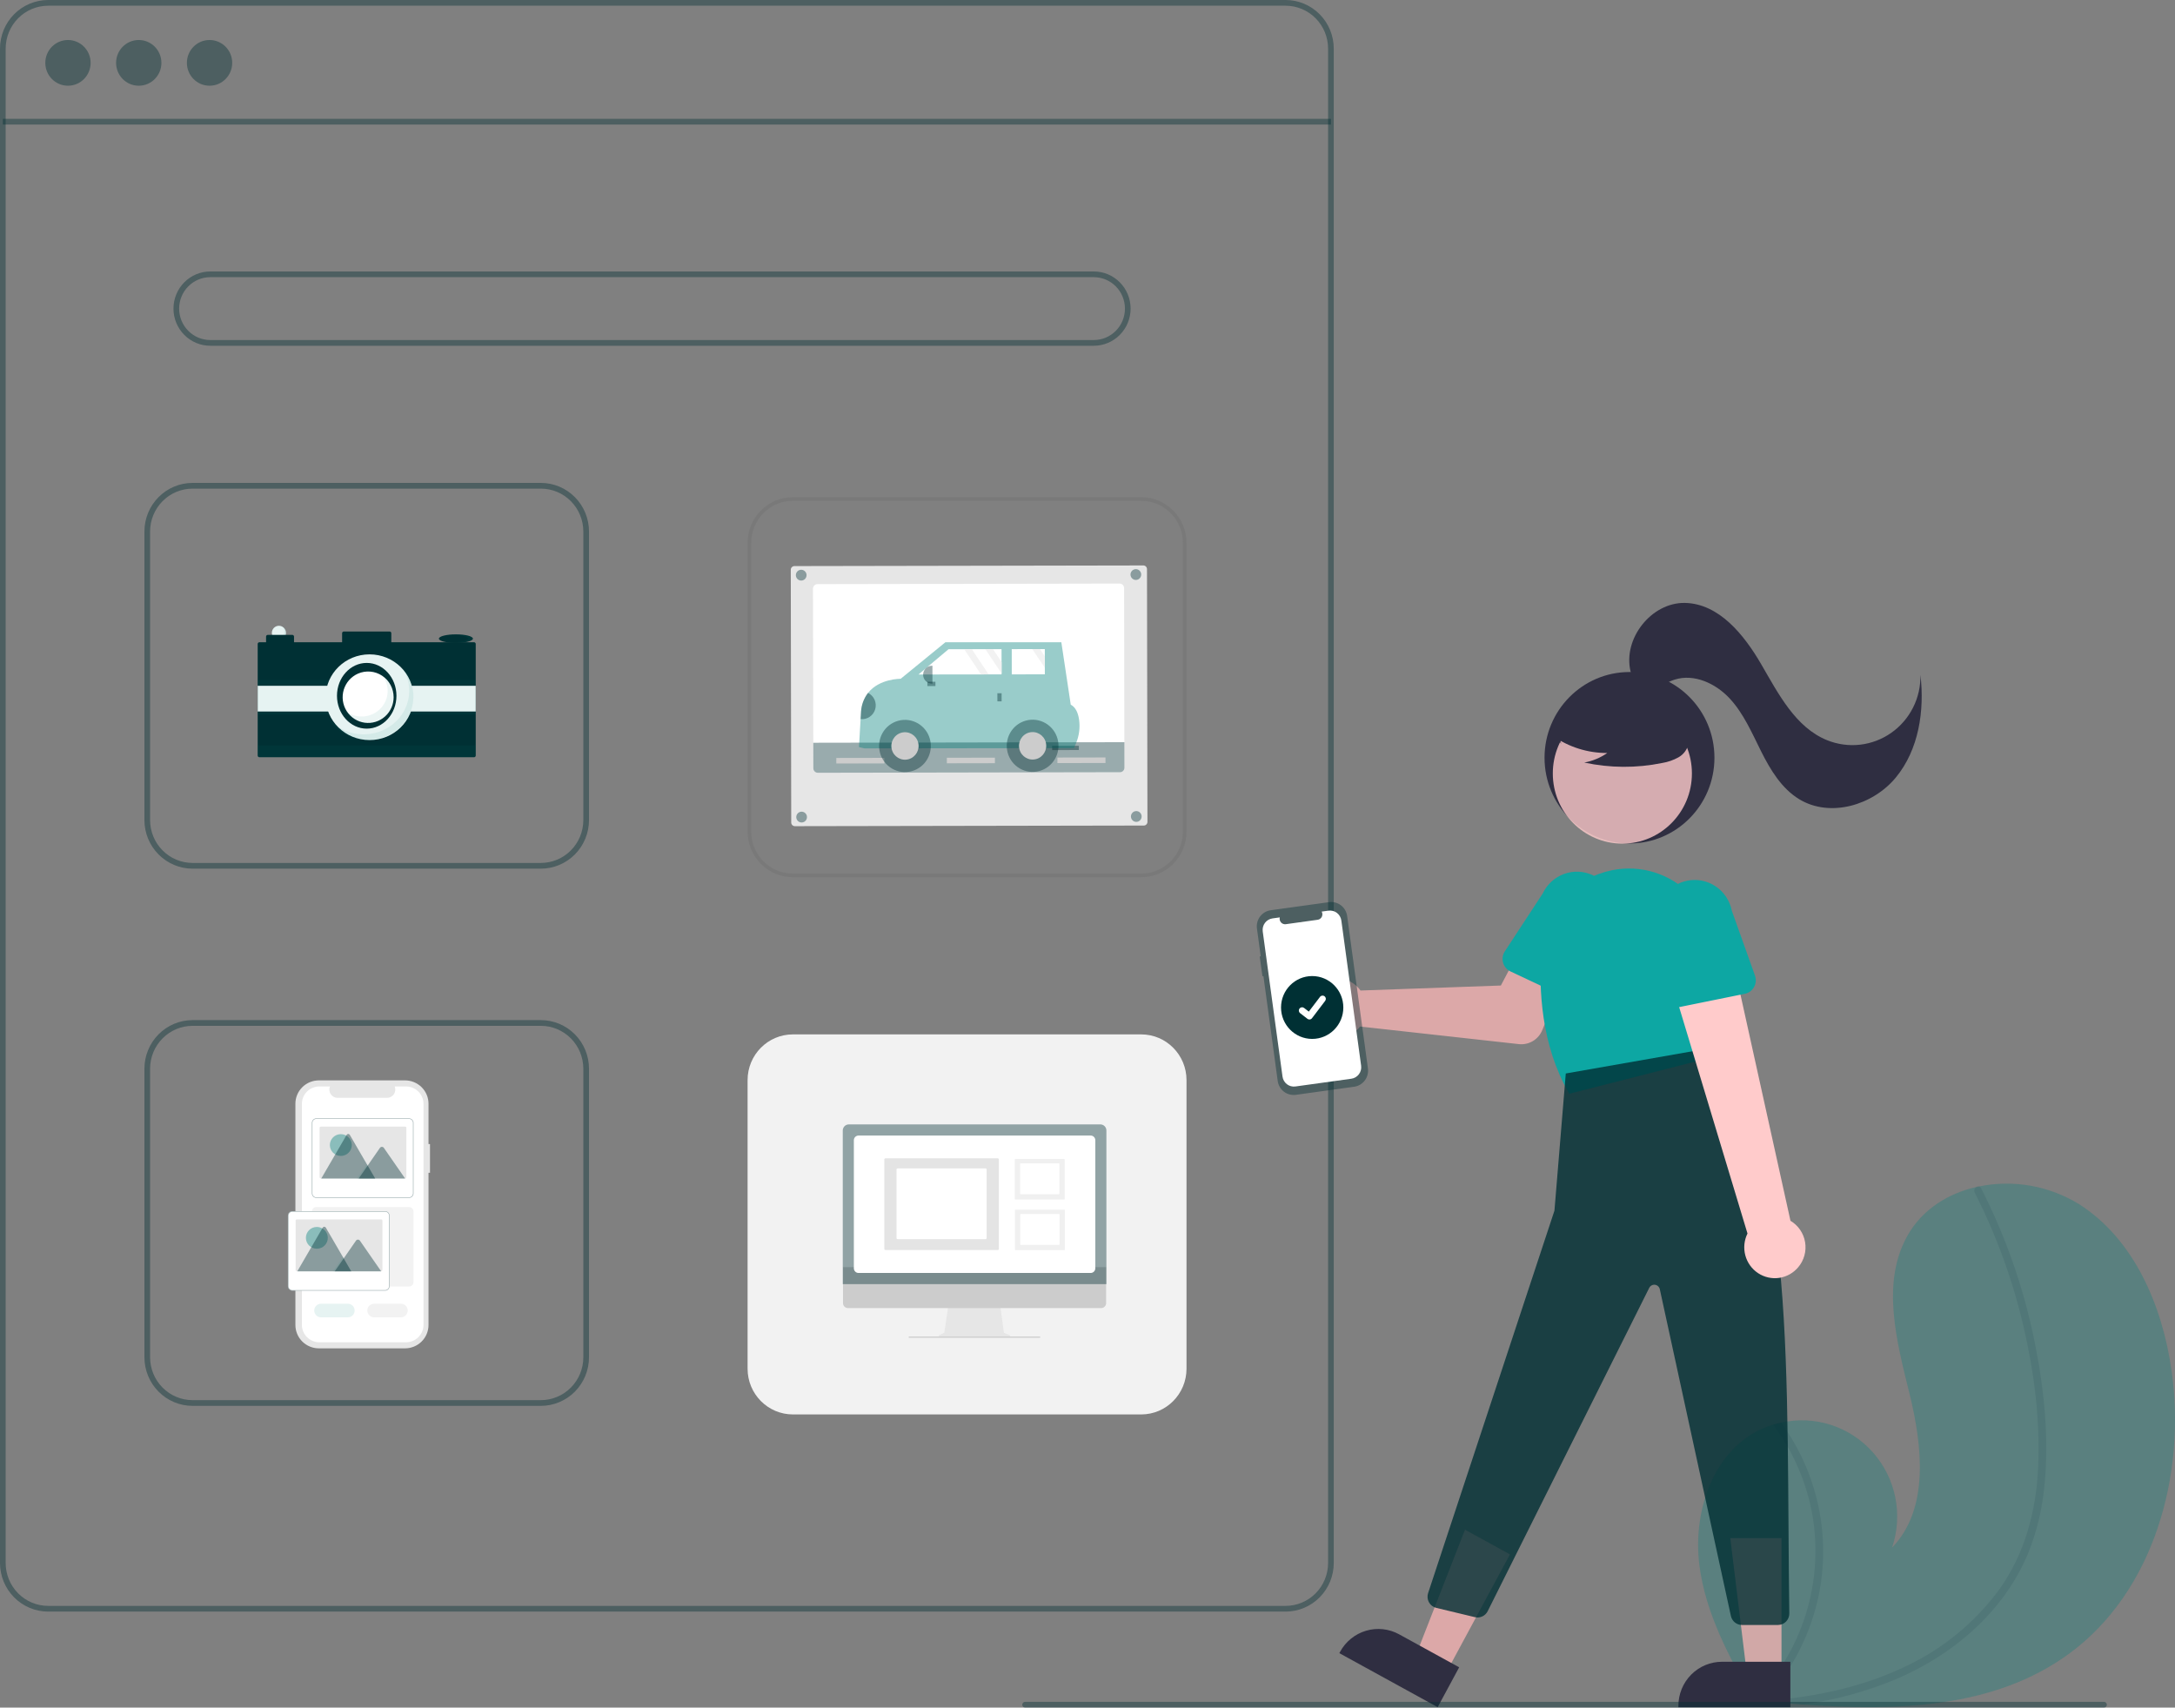 <svg width="600" height="471" viewBox="0 0 600 471" fill="none" xmlns="http://www.w3.org/2000/svg">
<rect x="0" y="0" width="600" height="471" fill="#808080" stroke="none"/>
<path d="M76.945 176.55C78.024 176.55 78.898 175.668 78.898 174.58C78.898 173.492 78.024 172.609 76.945 172.609C75.867 172.609 74.992 173.492 74.992 174.58C74.992 175.668 75.867 176.55 76.945 176.55Z" fill="#E6F3F2"/>
<path opacity="0.2" d="M77.818 172.609C78.15 172.942 78.362 173.394 78.417 173.885C78.473 174.376 78.367 174.873 78.119 175.285C77.872 175.697 77.499 175.997 77.068 176.13C76.638 176.263 76.178 176.221 75.773 176.011C75.972 176.212 76.208 176.362 76.464 176.453C76.721 176.543 76.992 176.571 77.259 176.535C77.526 176.498 77.783 176.399 78.012 176.242C78.241 176.086 78.436 175.876 78.585 175.628C78.734 175.38 78.833 175.1 78.875 174.805C78.917 174.511 78.901 174.21 78.828 173.924C78.755 173.637 78.627 173.371 78.453 173.144C78.279 172.917 78.062 172.735 77.818 172.609Z" fill="#007F7C" fill-opacity="0.4"/>
<path d="M125.769 177.339C128.358 177.339 130.456 176.81 130.456 176.157C130.456 175.504 128.358 174.975 125.769 174.975C123.18 174.975 121.082 175.504 121.082 176.157C121.082 176.81 123.18 177.339 125.769 177.339Z" fill="#003034"/>
<path opacity="0.2" d="M124.075 174.975C123.856 174.975 123.639 174.977 123.426 174.981C126.645 175.041 129.158 175.545 129.158 176.157C129.158 176.769 126.645 177.273 123.426 177.333C123.639 177.337 123.856 177.339 124.075 177.339C127.599 177.339 130.456 176.81 130.456 176.157C130.456 175.504 127.599 174.975 124.075 174.975Z" fill="#007F7C" fill-opacity="0.4"/>
<path d="M130.774 177.154H107.947V174.654C107.947 174.53 107.899 174.411 107.812 174.323C107.725 174.235 107.607 174.186 107.485 174.186H94.838C94.715 174.186 94.597 174.235 94.51 174.323C94.424 174.411 94.375 174.53 94.375 174.654V177.154H81.111V175.591C81.111 175.467 81.062 175.348 80.975 175.26C80.889 175.172 80.771 175.123 80.648 175.123H73.862C73.739 175.123 73.622 175.172 73.535 175.26C73.448 175.348 73.399 175.467 73.399 175.591V177.154H71.549C71.488 177.154 71.428 177.166 71.371 177.189C71.315 177.213 71.264 177.247 71.221 177.291C71.178 177.334 71.144 177.386 71.121 177.443C71.098 177.5 71.086 177.561 71.086 177.622V208.397C71.086 208.458 71.098 208.519 71.121 208.576C71.144 208.633 71.178 208.685 71.221 208.728C71.264 208.772 71.315 208.806 71.371 208.83C71.428 208.853 71.488 208.865 71.549 208.865H130.774C130.834 208.865 130.895 208.853 130.951 208.83C131.007 208.806 131.058 208.772 131.101 208.728C131.144 208.685 131.178 208.633 131.201 208.576C131.225 208.519 131.236 208.458 131.236 208.397V177.622C131.236 177.561 131.225 177.5 131.201 177.443C131.178 177.386 131.144 177.334 131.101 177.291C131.058 177.247 131.007 177.213 130.951 177.189C130.895 177.166 130.834 177.154 130.774 177.154Z" fill="#003034"/>
<path opacity="0.2" d="M130.774 205.621H71.549C71.488 205.621 71.428 205.603 71.371 205.569C71.315 205.534 71.264 205.482 71.221 205.418C71.178 205.353 71.144 205.276 71.121 205.192C71.098 205.108 71.086 205.017 71.086 204.926V208.171C71.086 208.263 71.098 208.353 71.121 208.437C71.144 208.522 71.178 208.599 71.221 208.663C71.264 208.728 71.315 208.779 71.371 208.814C71.428 208.849 71.488 208.867 71.549 208.867H130.774C130.834 208.867 130.895 208.849 130.951 208.814C131.007 208.779 131.058 208.728 131.101 208.663C131.144 208.599 131.178 208.522 131.201 208.437C131.225 208.353 131.236 208.263 131.236 208.171V204.926C131.236 205.017 131.225 205.108 131.201 205.192C131.178 205.276 131.144 205.353 131.101 205.418C131.058 205.482 131.007 205.534 130.951 205.569C130.895 205.603 130.834 205.621 130.774 205.621Z" fill="#007F7C" fill-opacity="0.4"/>
<path opacity="0.2" d="M131.236 189.949H71.086V197.043H131.236V189.949Z" fill="#007F7C" fill-opacity="0.4"/>
<path opacity="0.2" d="M131.236 187.586H71.086V194.68H131.236V187.586Z" fill="#007F7C" fill-opacity="0.4"/>
<path d="M131.236 189.162H71.086V196.256H131.236V189.162Z" fill="#E6F3F2"/>
<path d="M101.944 204.137C108.631 204.137 114.052 198.844 114.052 192.315C114.052 185.785 108.631 180.492 101.944 180.492C95.257 180.492 89.836 185.785 89.836 192.315C89.836 198.844 95.257 204.137 101.944 204.137Z" fill="#E6F3F2"/>
<path opacity="0.2" d="M111.162 184.434C112.762 187.041 113.277 190.13 112.604 193.084C111.931 196.039 110.12 198.643 107.53 200.378C104.94 202.113 101.761 202.851 98.627 202.447C95.493 202.043 92.634 200.525 90.617 198.196C91.497 199.629 92.677 200.872 94.084 201.847C95.49 202.822 97.093 203.509 98.791 203.862C100.489 204.216 102.245 204.229 103.948 203.902C105.652 203.575 107.266 202.914 108.689 201.96C110.112 201.007 111.314 199.782 112.217 198.363C113.121 196.944 113.707 195.361 113.94 193.715C114.172 192.068 114.045 190.393 113.567 188.796C113.089 187.199 112.27 185.713 111.162 184.434Z" fill="#007F7C" fill-opacity="0.4"/>
<path d="M101.163 200.983C105.693 200.983 109.366 196.925 109.366 191.919C109.366 186.914 105.693 182.855 101.163 182.855C96.633 182.855 92.961 186.914 92.961 191.919C92.961 196.925 96.633 200.983 101.163 200.983Z" fill="#003034"/>
<path d="M108.585 192.313C108.586 193.276 108.392 194.229 108.014 195.113C107.812 195.59 107.557 196.043 107.255 196.463C106.66 197.296 105.892 197.989 105.005 198.494C104.118 198.998 103.133 199.302 102.118 199.385C101.103 199.467 100.082 199.326 99.126 198.972C98.17 198.617 97.302 198.057 96.582 197.331C95.862 196.604 95.307 195.728 94.956 194.764C94.604 193.8 94.464 192.77 94.546 191.746C94.628 190.722 94.929 189.728 95.429 188.833C95.93 187.938 96.616 187.163 97.442 186.562C97.859 186.257 98.307 186 98.78 185.796C99.849 185.333 101.016 185.145 102.175 185.248C103.334 185.352 104.45 185.745 105.422 186.391C106.394 187.037 107.191 187.916 107.743 188.95C108.295 189.983 108.584 191.139 108.585 192.313Z" fill="white"/>
<path opacity="0.2" d="M108.508 191.327C108.239 189.534 107.274 187.911 105.814 186.797C106.447 187.766 106.828 188.873 106.923 190.02C107.019 191.166 106.826 192.318 106.362 193.375C106.155 193.85 105.894 194.3 105.584 194.717C105.017 195.487 104.297 196.137 103.468 196.627C102.638 197.118 101.715 197.44 100.756 197.574C99.796 197.707 98.818 197.649 97.881 197.404C96.945 197.159 96.068 196.731 95.305 196.146C95.937 197.117 96.802 197.922 97.825 198.49C98.848 199.058 99.997 199.372 101.173 199.405C102.349 199.438 103.515 199.188 104.569 198.678C105.624 198.169 106.534 197.414 107.222 196.48C107.532 196.063 107.793 195.613 108 195.139C108.526 193.939 108.702 192.619 108.508 191.327V191.327Z" fill="#007F7C" fill-opacity="0.4"/>
<path d="M354.653 444.53H13.28C9.759 444.526 6.384 443.113 3.894 440.601C1.404 438.089 0.004 434.683 0 431.131V13.399C0.004 9.847 1.404 6.441 3.894 3.929C6.384 1.417 9.759 0.004 13.28 0H354.653C358.174 0.004 361.55 1.417 364.039 3.929C366.529 6.441 367.929 9.847 367.933 13.399V431.131C367.929 434.683 366.529 438.089 364.039 440.601C361.55 443.113 358.174 444.526 354.653 444.53ZM13.28 1.576C10.173 1.58 7.195 2.827 4.998 5.043C2.802 7.259 1.566 10.264 1.562 13.399V431.131C1.566 434.266 2.802 437.271 4.998 439.487C7.195 441.703 10.173 442.95 13.28 442.954H354.653C357.76 442.95 360.738 441.703 362.935 439.487C365.132 437.271 366.367 434.266 366.371 431.131V13.399C366.367 10.264 365.132 7.259 362.935 5.043C360.738 2.827 357.76 1.58 354.653 1.576H13.28Z" fill="#002F34" fill-opacity="0.4"/>
<path d="M367.152 32.779H0.781V34.356H367.152V32.779Z" fill="#002F34" fill-opacity="0.4"/>
<path d="M18.749 23.646C22.201 23.646 24.999 20.823 24.999 17.34C24.999 13.858 22.201 11.035 18.749 11.035C15.298 11.035 12.5 13.858 12.5 17.34C12.5 20.823 15.298 23.646 18.749 23.646Z" fill="#002F34" fill-opacity="0.4"/>
<path d="M38.277 23.646C41.728 23.646 44.526 20.823 44.526 17.34C44.526 13.858 41.728 11.035 38.277 11.035C34.825 11.035 32.027 13.858 32.027 17.34C32.027 20.823 34.825 23.646 38.277 23.646Z" fill="#002F34" fill-opacity="0.4"/>
<path d="M57.808 23.646C61.259 23.646 64.057 20.823 64.057 17.34C64.057 13.858 61.259 11.035 57.808 11.035C54.356 11.035 51.559 13.858 51.559 17.34C51.559 20.823 54.356 23.646 57.808 23.646Z" fill="#002F34" fill-opacity="0.4"/>
<path d="M301.737 95.37H58.011C55.317 95.37 52.734 94.29 50.83 92.368C48.925 90.447 47.855 87.841 47.855 85.123C47.855 82.406 48.925 79.8 50.83 77.878C52.734 75.957 55.317 74.877 58.011 74.877H301.737C304.431 74.877 307.014 75.957 308.918 77.878C310.823 79.8 311.892 82.406 311.892 85.123C311.892 87.841 310.823 90.447 308.918 92.368C307.014 94.29 304.431 95.37 301.737 95.37ZM58.011 76.453C55.732 76.453 53.546 77.367 51.935 78.993C50.323 80.619 49.418 82.824 49.418 85.123C49.418 87.423 50.323 89.628 51.935 91.254C53.546 92.88 55.732 93.793 58.011 93.793H301.737C304.016 93.793 306.202 92.88 307.813 91.254C309.425 89.628 310.33 87.423 310.33 85.123C310.33 82.824 309.425 80.619 307.813 78.993C306.202 77.367 304.016 76.453 301.737 76.453H58.011Z" fill="#002F34" fill-opacity="0.4"/>
<path d="M149.204 239.605H53.12C49.599 239.601 46.224 238.188 43.734 235.676C41.244 233.164 39.844 229.758 39.84 226.206V146.6C39.844 143.048 41.244 139.642 43.734 137.13C46.224 134.618 49.599 133.205 53.12 133.201H149.204C152.725 133.205 156.101 134.618 158.59 137.13C161.08 139.642 162.48 143.048 162.484 146.6V226.206C162.48 229.758 161.08 233.164 158.59 235.676C156.101 238.188 152.725 239.601 149.204 239.605ZM53.12 134.778C50.013 134.781 47.035 136.028 44.838 138.244C42.641 140.461 41.406 143.466 41.402 146.6V226.206C41.406 229.34 42.641 232.345 44.838 234.562C47.035 236.778 50.013 238.025 53.12 238.028H149.204C152.311 238.025 155.289 236.778 157.486 234.562C159.683 232.345 160.918 229.34 160.922 226.206V146.6C160.918 143.466 159.683 140.461 157.486 138.244C155.289 136.028 152.311 134.781 149.204 134.778H53.12Z" fill="#002F34" fill-opacity="0.4"/>
<path d="M218.729 137.643H314.814C321.436 137.643 326.813 143.061 326.813 149.753V229.359C326.813 236.052 321.436 241.47 314.814 241.47H218.729C212.107 241.47 206.73 236.052 206.73 229.359V149.753C206.73 143.061 212.107 137.643 218.729 137.643Z" stroke="#757575" stroke-opacity="0.6"/>
<path d="M149.204 387.782H53.12C49.599 387.778 46.224 386.365 43.734 383.853C41.244 381.342 39.844 377.936 39.84 374.383V294.778C39.844 291.225 41.244 287.82 43.734 285.308C46.224 282.796 49.599 281.383 53.12 281.379H149.204C152.725 281.383 156.101 282.796 158.59 285.308C161.08 287.82 162.48 291.225 162.484 294.778V374.383C162.48 377.936 161.08 381.342 158.59 383.853C156.101 386.365 152.725 387.778 149.204 387.782ZM53.12 282.955C50.013 282.959 47.035 284.206 44.838 286.422C42.641 288.638 41.406 291.643 41.402 294.778V374.383C41.406 377.518 42.641 380.523 44.838 382.739C47.035 384.956 50.013 386.202 53.12 386.206H149.204C152.311 386.202 155.289 384.956 157.486 382.739C159.683 380.523 160.918 377.518 160.922 374.383V294.778C160.918 291.643 159.683 288.638 157.486 286.422C155.289 284.206 152.311 282.959 149.204 282.955H53.12Z" fill="#002F34" fill-opacity="0.4"/>
<path d="M314.814 285.318H218.729C211.826 285.318 206.23 290.964 206.23 297.929V377.535C206.23 384.499 211.826 390.145 218.729 390.145H314.814C321.717 390.145 327.313 384.499 327.313 377.535V297.929C327.313 290.964 321.717 285.318 314.814 285.318Z" fill="#F2F2F2"/>
<path d="M570.633 456.251C549.992 471.254 523.243 472.007 497.388 470.164C493.778 469.907 490.193 469.606 486.641 469.28C486.62 469.275 486.591 469.277 486.57 469.271C486.399 469.255 486.228 469.238 486.065 469.228C485.332 469.159 484.598 469.09 483.872 469.02L484.043 469.351L484.582 470.376C484.388 470.033 484.195 469.697 484.002 469.354C483.945 469.251 483.881 469.148 483.824 469.045C477.126 457.285 470.483 445.093 468.789 431.664C467.037 417.726 471.96 401.943 484.118 395.092C485.713 394.196 487.401 393.482 489.153 392.964C489.88 392.741 490.617 392.561 491.362 392.401C495.922 391.379 500.669 391.601 505.116 393.044C509.563 394.488 513.548 397.1 516.662 400.612C519.777 404.125 521.908 408.411 522.836 413.03C523.764 417.648 523.457 422.433 521.945 426.892C532.253 416.228 530.33 398.927 526.774 384.467C523.211 370.008 518.898 353.919 526.145 340.932C530.173 333.703 537.256 329.218 545.206 327.411C545.45 327.358 545.693 327.305 545.938 327.259C555.409 325.323 565.256 327.064 573.511 332.134C588.711 341.798 596.518 360.122 599.052 378.072C603.134 406.956 594.1 439.192 570.633 456.251Z" fill="#007F7C" fill-opacity="0.3"/>
<path d="M563.968 409.949C563.369 416.32 561.852 422.569 559.465 428.499C557.266 433.746 554.301 438.632 550.669 442.995C543.251 451.998 533.442 458.768 522.788 463.278C514.643 466.644 506.108 468.958 497.387 470.165C493.777 469.908 490.192 469.606 486.64 469.281C486.619 469.275 486.591 469.277 486.569 469.271C486.398 469.255 486.227 469.239 486.064 469.229C485.331 469.16 484.598 469.09 483.871 469.021L484.043 469.351L484.581 470.376C484.388 470.033 484.194 469.697 484.001 469.354C483.944 469.251 483.88 469.149 483.824 469.046C490.362 462.473 495.243 454.416 498.059 445.548C500.875 436.68 501.543 427.26 500.007 418.078C498.401 408.961 494.681 400.356 489.152 392.965C489.879 392.742 490.616 392.561 491.362 392.401C493.463 395.299 495.306 398.38 496.87 401.606C502.48 413.111 504.27 426.133 501.974 438.744C499.84 450.156 494.523 460.717 486.648 469.187C487.338 469.138 488.034 469.082 488.715 469.019C501.622 467.916 514.502 465.116 526.208 459.382C536.214 454.599 544.901 447.408 551.504 438.44C558.593 428.575 561.718 416.709 562.254 404.648C562.823 391.736 561.163 378.597 558.242 366.041C555.26 353.168 550.728 340.712 544.747 328.95C544.613 328.683 544.586 328.374 544.671 328.088C544.757 327.802 544.948 327.559 545.205 327.411C545.42 327.266 545.683 327.211 545.937 327.26C546.061 327.293 546.177 327.354 546.274 327.438C546.372 327.523 546.45 327.628 546.501 327.747C547.239 329.2 547.963 330.654 548.66 332.125C554.461 344.371 558.733 357.297 561.376 370.605C563.941 383.444 565.311 396.875 563.968 409.949Z" fill="#002F34" fill-opacity="0.1"/>
<path d="M449.514 232.654C436.571 232.654 426.079 222.067 426.079 209.008C426.079 195.95 436.571 185.363 449.514 185.363C462.457 185.363 472.949 195.95 472.949 209.008C472.949 222.067 462.457 232.654 449.514 232.654Z" fill="#2F2E41"/>
<path opacity="0.8" d="M447.548 232.699C436.952 232.699 428.361 224.032 428.361 213.341C428.361 202.649 436.952 193.982 447.548 193.982C458.144 193.982 466.734 202.649 466.734 213.341C466.734 224.032 458.144 232.699 447.548 232.699Z" fill="#FFCBCB"/>
<path opacity="0.8" d="M374.474 272.22C374.779 272.53 375.059 272.863 375.311 273.216L414.028 271.836L418.456 263.457L431.863 268.547L425.453 284.149C424.935 285.41 424.026 286.467 422.862 287.162C421.698 287.856 420.342 288.151 418.998 288.002L375.186 283.149C374.168 284.479 372.773 285.464 371.186 285.974C369.6 286.484 367.897 286.495 366.304 286.005C364.711 285.515 363.304 284.547 362.27 283.23C361.236 281.914 360.623 280.31 360.514 278.634C360.405 276.957 360.804 275.287 361.658 273.845C362.513 272.403 363.783 271.258 365.298 270.562C366.813 269.865 368.503 269.651 370.142 269.947C371.781 270.244 373.292 271.036 374.474 272.22H374.474Z" fill="#FFB8B8" fill-opacity="0.9"/>
<path d="M437.022 276.082C437.515 275.858 437.955 275.53 438.311 275.12C438.667 274.71 438.932 274.226 439.086 273.704L444.479 255.442C445.65 252.913 445.779 250.019 444.838 247.394C443.898 244.769 441.964 242.628 439.46 241.439C436.957 240.251 434.089 240.112 431.485 241.054C428.88 241.996 426.753 243.941 425.568 246.464L415.122 262.412C414.824 262.867 414.626 263.382 414.543 263.921C414.46 264.46 414.493 265.011 414.64 265.536C414.786 266.061 415.044 266.548 415.394 266.964C415.744 267.38 416.179 267.714 416.669 267.945L433.888 276.058C434.378 276.289 434.912 276.411 435.452 276.415C435.993 276.419 436.528 276.305 437.022 276.082Z" fill="#0DA7A3"/>
<path opacity="0.8" d="M398.889 461.483L390.478 456.863L404.136 421.93L416.551 428.748L398.889 461.483Z" fill="#FFB8B8" fill-opacity="0.9"/>
<path d="M402.531 459.893L385.966 450.795L385.965 450.794C384.579 450.033 383.058 449.554 381.488 449.386C379.919 449.218 378.331 449.363 376.818 449.814C375.304 450.265 373.893 451.012 372.665 452.013C371.437 453.014 370.417 454.249 369.662 455.648L369.476 455.994L396.598 470.89L402.531 459.893Z" fill="#2F2E41"/>
<path opacity="0.8" d="M491.447 461.523H481.87L477.314 424.252L491.449 424.253L491.447 461.523Z" fill="#FFB8B8" fill-opacity="0.9"/>
<path d="M493.891 458.368L475.03 458.367H475.029C473.451 458.367 471.888 458.681 470.43 459.29C468.971 459.9 467.646 460.793 466.53 461.919C465.414 463.045 464.529 464.382 463.925 465.853C463.321 467.325 463.01 468.902 463.01 470.494V470.888L493.89 470.89L493.891 458.368Z" fill="#2F2E41"/>
<path d="M468.995 292.48L473.022 267.906C473.689 263.876 473.339 259.742 472.006 255.884C470.672 252.027 468.398 248.57 465.391 245.833C462.453 243.122 458.886 241.201 455.018 240.247C451.15 239.293 447.106 239.337 443.26 240.375C443.031 240.436 442.803 240.5 442.574 240.565C437.841 241.932 433.638 244.732 430.533 248.586C427.428 252.441 425.57 257.164 425.211 262.118C424.442 272.79 425.13 288.272 432.771 301.424L432.919 301.68L468.995 292.48Z" fill="#0DA7A3"/>
<path d="M428.459 203.052C432.844 206.101 438.048 207.723 443.372 207.702C441.473 209.031 439.311 209.928 437.034 210.333C444.114 211.865 451.431 211.907 458.528 210.455C460.105 210.2 461.627 209.672 463.027 208.896C463.725 208.502 464.332 207.966 464.811 207.32C465.289 206.674 465.628 205.934 465.804 205.148C466.276 202.43 464.177 199.961 461.995 198.296C458.655 195.787 454.804 194.058 450.721 193.235C446.637 192.412 442.424 192.515 438.385 193.536C435.747 194.224 433.105 195.386 431.392 197.523C429.679 199.66 429.171 202.955 430.803 205.155L428.459 203.052Z" fill="#2F2E41"/>
<path d="M449.822 185.246C447.598 176.186 455.569 166.119 464.819 166.307C474.203 166.499 481.109 175.055 485.856 183.225C490.604 191.395 495.322 200.657 504.037 204.174C506.921 205.338 510.046 205.762 513.132 205.407C516.218 205.053 519.169 203.931 521.72 202.143C524.27 200.354 526.341 197.955 527.747 195.16C529.153 192.366 529.849 189.263 529.773 186.13C530.943 196.055 529.322 206.795 522.978 214.472C516.634 222.149 504.829 225.609 496.344 220.45C491.497 217.503 488.4 212.381 485.846 207.287C483.293 202.192 481.02 196.821 477.151 192.655C473.282 188.49 467.298 185.726 461.914 187.478C459.776 188.174 457.858 189.53 455.65 189.942C453.442 190.355 450.661 189.296 450.36 187.05L449.822 185.246Z" fill="#2F2E41"/>
<path d="M347.512 263.821L347.789 263.783L346.745 256.119C346.585 254.943 346.894 253.751 347.606 252.805C348.317 251.858 349.371 251.236 350.537 251.074L366.629 248.843C367.795 248.681 368.977 248.993 369.914 249.71C370.852 250.428 371.469 251.492 371.629 252.668L377.357 294.71C377.517 295.886 377.208 297.079 376.497 298.025C375.786 298.971 374.731 299.593 373.565 299.755L357.474 301.987C356.308 302.148 355.126 301.836 354.188 301.119C353.25 300.401 352.633 299.337 352.473 298.161L348.533 269.237L348.255 269.276L347.512 263.821Z" fill="#002F34" fill-opacity="0.4"/>
<path d="M351.042 253.323L353.045 253.045C352.984 253.286 352.983 253.538 353.041 253.78C353.099 254.021 353.215 254.244 353.379 254.43C353.543 254.615 353.75 254.757 353.981 254.843C354.212 254.929 354.461 254.956 354.705 254.922L363.498 253.702C363.742 253.669 363.974 253.575 364.173 253.429C364.373 253.284 364.534 253.091 364.642 252.867C364.75 252.644 364.803 252.398 364.794 252.149C364.786 251.901 364.717 251.659 364.594 251.444L366.465 251.184C366.876 251.127 367.294 251.152 367.696 251.258C368.098 251.364 368.474 251.549 368.805 251.802C369.136 252.055 369.414 252.372 369.624 252.733C369.833 253.095 369.97 253.494 370.027 253.909L375.482 293.952C375.539 294.367 375.514 294.789 375.409 295.194C375.304 295.599 375.12 295.979 374.869 296.313C374.619 296.647 374.305 296.927 373.947 297.139C373.589 297.35 373.193 297.488 372.781 297.545L357.358 299.684C356.528 299.8 355.686 299.577 355.018 299.066C354.35 298.555 353.911 297.797 353.797 296.959L348.341 256.917C348.227 256.079 348.447 255.229 348.954 254.556C349.46 253.882 350.211 253.438 351.042 253.323L351.042 253.323Z" fill="white"/>
<path d="M361.981 286.566C357.236 286.566 353.388 282.685 353.388 277.896C353.388 273.108 357.236 269.227 361.981 269.227C366.727 269.227 370.574 273.108 370.574 277.896C370.574 282.685 366.727 286.566 361.981 286.566Z" fill="#003034"/>
<path d="M361.216 281.205C361.022 281.205 360.834 281.142 360.68 281.025L360.67 281.018L358.651 279.458C358.557 279.386 358.478 279.296 358.418 279.193C358.359 279.09 358.32 278.976 358.305 278.858C358.289 278.74 358.297 278.62 358.327 278.505C358.357 278.39 358.41 278.282 358.482 278.187C358.554 278.093 358.643 278.014 358.745 277.954C358.848 277.894 358.961 277.856 359.078 277.84C359.195 277.825 359.314 277.833 359.428 277.864C359.542 277.895 359.648 277.948 359.742 278.021L361.05 279.033L364.141 274.966C364.213 274.871 364.302 274.792 364.404 274.733C364.506 274.673 364.619 274.635 364.735 274.619C364.852 274.604 364.971 274.611 365.085 274.642C365.199 274.673 365.305 274.726 365.399 274.798L365.38 274.825L365.399 274.799C365.588 274.945 365.711 275.161 365.742 275.399C365.774 275.636 365.71 275.877 365.565 276.068L361.93 280.852C361.845 280.962 361.737 281.051 361.614 281.113C361.49 281.174 361.354 281.205 361.216 281.205Z" fill="white"/>
<path d="M282.787 471H580.414C580.621 471 580.82 470.917 580.967 470.769C581.113 470.621 581.195 470.421 581.195 470.212C581.195 470.003 581.113 469.802 580.967 469.655C580.82 469.507 580.621 469.424 580.414 469.424H282.787C282.58 469.424 282.381 469.507 282.234 469.655C282.088 469.802 282.006 470.003 282.006 470.212C282.006 470.421 282.088 470.621 282.234 470.769C282.381 470.917 282.58 471 282.787 471Z" fill="#002F34" fill-opacity="0.4"/>
<g clip-path="url(#clip0)">
<path d="M278.5 368.279L276.944 367.62L275.877 359.773H261.662L260.505 367.588L259.112 368.289C259.046 368.322 258.992 368.377 258.961 368.445C258.929 368.513 258.921 368.589 258.939 368.662C258.956 368.735 258.997 368.8 259.055 368.847C259.114 368.893 259.186 368.919 259.26 368.919H278.372C278.448 368.919 278.522 368.892 278.581 368.843C278.64 368.795 278.681 368.727 278.696 368.652C278.711 368.577 278.7 368.498 278.664 368.43C278.628 368.363 278.57 368.309 278.5 368.279Z" fill="#E6E6E6"/>
<path d="M303.763 360.816H233.935C233.569 360.816 233.218 360.669 232.959 360.408C232.7 360.147 232.555 359.793 232.555 359.425V349.52H305.143V359.425C305.143 359.793 304.998 360.147 304.739 360.408C304.48 360.669 304.129 360.816 303.763 360.816Z" fill="#CCCCCC"/>
<path d="M305.213 354.203H232.488V311.82C232.489 311.375 232.665 310.949 232.977 310.634C233.29 310.32 233.714 310.143 234.156 310.143H303.546C303.988 310.143 304.412 310.32 304.724 310.634C305.037 310.949 305.213 311.375 305.213 311.82V354.203Z" fill="#002F34" fill-opacity="0.4"/>
<path d="M300.871 351.127H236.833C236.492 351.126 236.165 350.99 235.924 350.748C235.683 350.505 235.547 350.176 235.547 349.833V314.512C235.547 314.169 235.683 313.84 235.924 313.598C236.165 313.356 236.492 313.219 236.833 313.219H300.871C301.211 313.219 301.538 313.356 301.779 313.598C302.02 313.84 302.156 314.169 302.156 314.512V349.833C302.156 350.176 302.02 350.505 301.779 350.748C301.538 350.99 301.211 351.126 300.871 351.127Z" fill="white"/>
<path d="M286.813 368.999H250.83C250.793 369 250.757 368.989 250.727 368.967C250.697 368.945 250.676 368.913 250.666 368.878C250.659 368.854 250.658 368.828 250.663 368.804C250.668 368.779 250.679 368.756 250.694 368.736C250.709 368.716 250.729 368.7 250.751 368.689C250.774 368.678 250.798 368.672 250.823 368.672H286.8C286.839 368.671 286.877 368.683 286.909 368.706C286.94 368.729 286.962 368.762 286.972 368.8C286.978 368.824 286.978 368.849 286.972 368.873C286.967 368.897 286.956 368.919 286.941 368.938C286.925 368.957 286.906 368.973 286.884 368.983C286.862 368.994 286.838 368.999 286.813 368.999Z" fill="#CCCCCC"/>
<path d="M293.612 344.838H280.119C280.086 344.841 280.052 344.83 280.026 344.809C280 344.787 279.984 344.756 279.98 344.722V333.774C279.984 333.741 280 333.71 280.026 333.688C280.052 333.666 280.086 333.656 280.119 333.659H293.612C293.645 333.656 293.679 333.666 293.704 333.688C293.73 333.71 293.747 333.741 293.75 333.774V344.722C293.747 344.756 293.73 344.787 293.704 344.809C293.679 344.83 293.645 344.841 293.612 344.838Z" fill="#F0F0F0"/>
<path d="M292.143 334.869H281.584C281.547 334.869 281.512 334.884 281.486 334.91C281.46 334.936 281.445 334.972 281.445 335.009V343.239C281.445 343.276 281.46 343.312 281.486 343.338C281.512 343.364 281.547 343.379 281.584 343.379H292.143C292.18 343.379 292.215 343.364 292.241 343.338C292.268 343.312 292.282 343.276 292.282 343.239V335.009C292.282 334.972 292.268 334.936 292.241 334.91C292.215 334.884 292.18 334.869 292.143 334.869Z" fill="white"/>
<path d="M293.569 330.869H280.076C280.043 330.872 280.009 330.861 279.983 330.84C279.958 330.818 279.941 330.787 279.938 330.753V319.802C279.941 319.768 279.958 319.737 279.983 319.715C280.009 319.694 280.043 319.683 280.076 319.686H293.569C293.602 319.683 293.636 319.694 293.662 319.715C293.688 319.737 293.704 319.768 293.708 319.802V330.753C293.704 330.787 293.688 330.818 293.662 330.84C293.636 330.861 293.602 330.872 293.569 330.869Z" fill="#F0F0F0"/>
<path d="M292.1 320.896H281.541C281.504 320.897 281.469 320.911 281.443 320.937C281.417 320.964 281.402 320.999 281.402 321.036V329.267C281.402 329.304 281.417 329.339 281.443 329.365C281.469 329.392 281.504 329.406 281.541 329.406H292.1C292.137 329.406 292.172 329.392 292.199 329.365C292.225 329.339 292.239 329.304 292.239 329.267V321.036C292.239 320.999 292.225 320.964 292.199 320.937C292.172 320.911 292.137 320.897 292.1 320.896Z" fill="white"/>
<path d="M243.953 344.531V319.767C243.962 319.69 244 319.619 244.06 319.571C244.119 319.522 244.195 319.498 244.272 319.505H275.225C275.302 319.498 275.378 319.522 275.438 319.571C275.497 319.619 275.535 319.69 275.544 319.767V344.531C275.535 344.608 275.497 344.678 275.438 344.727C275.378 344.776 275.302 344.8 275.225 344.793H244.272C244.195 344.8 244.119 344.776 244.06 344.727C244 344.678 243.962 344.608 243.953 344.531Z" fill="#E4E4E4"/>
<path d="M247.316 322.604V341.486C247.317 341.571 247.35 341.652 247.41 341.713C247.47 341.773 247.551 341.806 247.635 341.807H271.859C271.944 341.806 272.025 341.773 272.085 341.713C272.144 341.652 272.178 341.571 272.178 341.486V322.604C272.178 322.519 272.144 322.437 272.085 322.377C272.025 322.317 271.944 322.283 271.859 322.283H247.635C247.551 322.283 247.47 322.317 247.41 322.377C247.35 322.437 247.317 322.519 247.316 322.604Z" fill="white"/>
</g>
<path d="M315.533 227.71C315.799 227.71 316.055 227.602 316.243 227.411C316.432 227.22 316.537 226.962 316.537 226.693L316.413 156.983C316.412 156.713 316.306 156.455 316.116 156.265C315.927 156.075 315.671 155.969 315.404 155.969L219.149 156.144C218.882 156.145 218.626 156.253 218.438 156.443C218.249 156.634 218.144 156.893 218.144 157.162L218.269 226.872C218.269 227.005 218.296 227.137 218.346 227.26C218.397 227.384 218.472 227.495 218.565 227.589C218.659 227.684 218.77 227.758 218.892 227.809C219.014 227.86 219.145 227.886 219.278 227.885L315.533 227.71Z" fill="#E6E6E6"/>
<path d="M310.097 162.214L310.185 211.756C310.186 212.086 310.056 212.403 309.825 212.638C309.594 212.872 309.28 213.004 308.952 213.004L225.601 213.156C225.542 213.157 225.484 213.152 225.426 213.141C225.132 213.1 224.863 212.953 224.667 212.727C224.472 212.501 224.364 212.212 224.363 211.912L224.275 162.37C224.274 162.04 224.404 161.723 224.635 161.489C224.866 161.255 225.18 161.123 225.507 161.122L308.859 160.97C309.187 160.97 309.501 161.1 309.733 161.334C309.965 161.567 310.096 161.884 310.097 162.214Z" fill="white"/>
<path d="M310.176 204.718L310.188 211.756C310.189 212.086 310.059 212.403 309.828 212.638C309.597 212.872 309.283 213.004 308.955 213.004L225.604 213.156C225.545 213.157 225.487 213.152 225.429 213.141C225.135 213.1 224.866 212.953 224.67 212.727C224.475 212.501 224.367 212.212 224.366 211.912L224.354 204.875L310.176 204.718Z" fill="#002F34" fill-opacity="0.4"/>
<path d="M274.46 208.988L261.199 209.012L261.202 210.541L274.462 210.517L274.46 208.988Z" fill="#CCCCCC"/>
<path d="M243.964 209.042L230.703 209.066L230.706 210.595L243.966 210.571L243.964 209.042Z" fill="#CCCCCC"/>
<path d="M304.96 208.931L291.699 208.955L291.702 210.484L304.962 210.46L304.96 208.931Z" fill="#CCCCCC"/>
<path d="M221.405 160.086C222.193 159.873 222.66 159.056 222.449 158.261C222.238 157.467 221.428 156.995 220.641 157.208C219.853 157.421 219.386 158.238 219.597 159.033C219.808 159.827 220.617 160.299 221.405 160.086Z" fill="#002F34" fill-opacity="0.4"/>
<path d="M313.721 159.916C314.509 159.703 314.976 158.886 314.765 158.092C314.554 157.297 313.745 156.825 312.957 157.038C312.17 157.251 311.702 158.068 311.913 158.863C312.124 159.657 312.934 160.129 313.721 159.916Z" fill="#002F34" fill-opacity="0.4"/>
<path d="M221.518 226.816C222.306 226.603 222.773 225.787 222.562 224.992C222.351 224.197 221.542 223.726 220.754 223.939C219.967 224.152 219.499 224.968 219.71 225.763C219.921 226.558 220.731 227.029 221.518 226.816Z" fill="#002F34" fill-opacity="0.4"/>
<path d="M313.843 226.648C314.63 226.435 315.097 225.619 314.886 224.824C314.675 224.029 313.866 223.558 313.078 223.771C312.291 223.984 311.823 224.8 312.034 225.595C312.245 226.39 313.055 226.861 313.843 226.648Z" fill="#002F34" fill-opacity="0.4"/>
<path d="M290.243 206.894L297.613 206.885L297.612 205.704L290.242 205.714L290.243 206.894Z" fill="#002F34" fill-opacity="0.4"/>
<path d="M236.957 206.076L238.479 206.428L296.269 206.354L296.787 205.131C297.689 203.034 297.996 200.725 297.673 198.462C297.421 196.775 296.795 195.1 295.377 194.374L292.781 177.145L260.809 177.145L248.457 187.235C248.457 187.235 242.621 187.139 239.458 191.127C238.317 192.61 237.645 194.405 237.53 196.278L237.408 198.35L236.957 206.076Z" fill="#007F7C" fill-opacity="0.4"/>
<path d="M251.493 212.718C255.3 211.689 257.559 207.741 256.539 203.9C255.519 200.059 251.606 197.779 247.799 198.808C243.992 199.838 241.733 203.786 242.753 207.627C243.773 211.468 247.686 213.747 251.493 212.718Z" fill="#002F34" fill-opacity="0.4"/>
<path d="M250.619 209.422C252.623 208.88 253.812 206.802 253.275 204.781C252.738 202.759 250.678 201.56 248.675 202.101C246.671 202.643 245.482 204.721 246.019 206.742C246.556 208.764 248.615 209.964 250.619 209.422Z" fill="#CCCCCC"/>
<path d="M286.708 212.671C290.515 211.642 292.774 207.694 291.754 203.853C290.734 200.012 286.821 197.732 283.014 198.761C279.207 199.791 276.948 203.739 277.968 207.58C278.988 211.421 282.901 213.7 286.708 212.671Z" fill="#002F34" fill-opacity="0.4"/>
<path d="M285.83 209.379C287.833 208.837 289.022 206.759 288.486 204.738C287.949 202.716 285.889 201.517 283.886 202.058C281.882 202.6 280.693 204.678 281.23 206.699C281.767 208.721 283.826 209.921 285.83 209.379Z" fill="#CCCCCC"/>
<path d="M253.368 186.048L270.63 186.024L272.737 186.021L276.296 186.017L276.295 185.754L276.292 182.598L276.288 179.054L273.921 179.058L271.814 179.059L268.081 179.064L265.974 179.067L261.665 179.073L253.368 186.048Z" fill="white"/>
<path d="M279.109 186.013L288.232 186.001L288.231 184.195L288.226 181.038L288.225 179.038L286.889 179.04L284.781 179.042L279.099 179.05L279.109 186.013Z" fill="white"/>
<path d="M275.139 193.455L276.309 193.453L276.306 191.211L275.136 191.212L275.139 193.455Z" fill="#002F34" fill-opacity="0.4"/>
<path d="M258.052 189.231L258.051 188.051L255.828 188.054L255.829 189.234L258.052 189.231Z" fill="#002F34" fill-opacity="0.4"/>
<path d="M257.23 188.568L257.102 188.569C256.453 188.569 255.831 188.31 255.372 187.848C254.913 187.386 254.655 186.759 254.654 186.105C254.653 185.451 254.91 184.823 255.368 184.36C255.826 183.896 256.447 183.636 257.096 183.635L257.224 183.635L257.23 188.568Z" fill="#002F34" fill-opacity="0.4"/>
<path d="M237.406 198.349C238.291 198.444 239.181 198.222 239.919 197.72C240.657 197.219 241.196 196.47 241.441 195.607C241.686 194.744 241.621 193.821 241.258 193.001C240.895 192.182 240.257 191.518 239.456 191.126C238.315 192.609 237.643 194.404 237.528 196.277L237.406 198.349Z" fill="#002F34" fill-opacity="0.4"/>
<path d="M271.816 179.057L276.298 185.752L276.295 182.595L273.924 179.055L271.816 179.057Z" fill="#F2F2F2"/>
<path d="M284.777 179.043L288.227 184.196L288.221 181.04L286.885 179.042L284.777 179.043Z" fill="#F2F2F2"/>
<path d="M265.973 179.068L270.629 186.025L272.736 186.022L268.08 179.065L265.973 179.068Z" fill="#F2F2F2"/>
<path d="M118.619 315.566H118.21V304.44C118.21 303.594 118.042 302.757 117.716 301.975C117.39 301.194 116.912 300.484 116.31 299.886C115.707 299.288 114.992 298.814 114.205 298.49C113.418 298.167 112.574 298 111.722 298H87.975C86.255 298 84.605 298.678 83.388 299.886C82.172 301.094 81.488 302.732 81.488 304.439V365.478C81.488 367.186 82.172 368.824 83.388 370.032C84.605 371.239 86.255 371.918 87.975 371.918H111.722C113.443 371.918 115.093 371.239 116.31 370.032C117.526 368.824 118.21 367.186 118.21 365.478V323.485H118.619L118.619 315.566Z" fill="#E6E6E6"/>
<path d="M116.828 304.485V365.434C116.828 366.709 116.317 367.933 115.409 368.835C114.5 369.737 113.268 370.243 111.983 370.243H88.122C86.837 370.243 85.605 369.737 84.696 368.835C83.788 367.933 83.277 366.709 83.277 365.434V304.485C83.277 303.209 83.788 301.986 84.696 301.084C85.605 300.182 86.837 299.676 88.122 299.676H91.017C90.874 300.023 90.82 300.399 90.859 300.772C90.898 301.144 91.028 301.502 91.239 301.813C91.449 302.123 91.733 302.378 92.066 302.554C92.399 302.731 92.771 302.823 93.148 302.823H106.752C107.13 302.823 107.501 302.731 107.834 302.554C108.167 302.378 108.451 302.123 108.662 301.813C108.872 301.502 109.003 301.144 109.041 300.772C109.08 300.399 109.026 300.023 108.884 299.676H111.983C113.268 299.676 114.5 300.182 115.409 301.084C116.317 301.986 116.828 303.209 116.828 304.485Z" fill="white"/>
<path d="M114 333.751C113.914 333.513 113.755 333.307 113.547 333.162C113.338 333.016 113.089 332.938 112.835 332.938H87.274C87.111 332.937 86.95 332.969 86.8 333.031C86.649 333.093 86.513 333.183 86.398 333.297C86.283 333.412 86.192 333.547 86.129 333.696C86.067 333.846 86.035 334.005 86.035 334.167V353.638C86.036 353.964 86.166 354.276 86.398 354.506C86.631 354.737 86.945 354.867 87.274 354.867H112.835C113.163 354.867 113.478 354.737 113.71 354.506C113.942 354.276 114.073 353.964 114.073 353.638V334.167C114.073 334.025 114.049 333.884 114 333.751Z" fill="#F2F2F2"/>
<path d="M114 309.292C113.914 309.054 113.755 308.848 113.547 308.703C113.338 308.557 113.089 308.479 112.835 308.479H87.274C87.111 308.478 86.95 308.51 86.8 308.572C86.649 308.634 86.513 308.724 86.398 308.838C86.283 308.953 86.192 309.088 86.129 309.237C86.067 309.387 86.035 309.546 86.035 309.708V329.179C86.036 329.505 86.166 329.817 86.398 330.047C86.631 330.278 86.945 330.408 87.274 330.408H112.835C113.163 330.408 113.478 330.278 113.71 330.047C113.942 329.817 114.073 329.505 114.073 329.179V309.708C114.073 309.566 114.049 309.425 114 309.292Z" fill="white"/>
<path d="M114 309.292C113.914 309.054 113.755 308.848 113.547 308.703C113.338 308.557 113.089 308.479 112.835 308.479H87.274C87.111 308.478 86.95 308.51 86.8 308.572C86.649 308.634 86.513 308.724 86.398 308.838C86.283 308.953 86.192 309.088 86.129 309.237C86.067 309.387 86.035 309.546 86.035 309.708V329.179C86.036 329.505 86.166 329.817 86.398 330.047C86.631 330.278 86.945 330.408 87.274 330.408H112.835C113.163 330.408 113.478 330.278 113.71 330.047C113.942 329.817 114.073 329.505 114.073 329.179V309.708C114.073 309.566 114.049 309.425 114 309.292ZM113.927 329.179C113.927 329.466 113.812 329.742 113.607 329.945C113.402 330.149 113.124 330.263 112.835 330.263H87.274C86.984 330.263 86.706 330.149 86.501 329.945C86.296 329.742 86.181 329.466 86.181 329.179V309.708C86.181 309.42 86.296 309.145 86.501 308.941C86.706 308.738 86.984 308.623 87.274 308.623H112.835C113.124 308.623 113.402 308.738 113.607 308.941C113.812 309.145 113.927 309.42 113.927 309.708V329.179Z" fill="#002F34" fill-opacity="0.4"/>
<path d="M112.101 311.1V324.696C112.101 324.741 112.092 324.785 112.074 324.827C112.057 324.868 112.032 324.906 112 324.938C111.968 324.97 111.93 324.995 111.888 325.012C111.846 325.029 111.801 325.038 111.756 325.038H88.505C88.488 325.038 88.472 325.037 88.456 325.034C88.374 325.023 88.299 324.982 88.244 324.92C88.19 324.858 88.16 324.778 88.16 324.696V311.1C88.16 311.055 88.169 311.011 88.186 310.969C88.204 310.928 88.229 310.89 88.261 310.858C88.293 310.826 88.331 310.801 88.373 310.784C88.415 310.767 88.46 310.758 88.505 310.758H111.756C111.801 310.758 111.846 310.767 111.888 310.784C111.93 310.801 111.968 310.826 112 310.858C112.032 310.89 112.057 310.927 112.074 310.969C112.092 311.01 112.101 311.055 112.101 311.1V311.1Z" fill="#E6E6E6"/>
<path d="M94.021 318.842C95.692 318.842 97.047 317.497 97.047 315.839C97.047 314.18 95.692 312.836 94.021 312.836C92.35 312.836 90.996 314.18 90.996 315.839C90.996 317.497 92.35 318.842 94.021 318.842Z" fill="#007F7C" fill-opacity="0.4"/>
<path d="M103.51 325.092H88.669C88.65 325.092 88.632 325.091 88.613 325.088L95.632 313.019C95.675 312.944 95.737 312.881 95.812 312.838C95.888 312.794 95.973 312.771 96.06 312.771C96.147 312.771 96.233 312.794 96.308 312.838C96.383 312.881 96.445 312.944 96.488 313.019L101.199 321.118L101.424 321.506L103.51 325.092Z" fill="#002F34" fill-opacity="0.4"/>
<path opacity="0.2" d="M103.505 325.093H98.438L100.925 321.507L101.104 321.248L101.193 321.119L101.419 321.507L103.505 325.093Z" fill="#007F7C" fill-opacity="0.4"/>
<path d="M111.77 325.094H98.934L101.421 321.507L101.6 321.249L104.841 316.575C105.054 316.269 105.565 316.25 105.815 316.517C105.832 316.536 105.847 316.555 105.862 316.575L111.77 325.094Z" fill="#002F34" fill-opacity="0.4"/>
<path d="M107.391 334.888C107.304 334.65 107.146 334.444 106.937 334.298C106.729 334.153 106.48 334.075 106.225 334.074H80.664C80.502 334.074 80.341 334.106 80.19 334.168C80.04 334.229 79.903 334.32 79.788 334.434C79.673 334.548 79.582 334.684 79.52 334.833C79.458 334.982 79.426 335.142 79.426 335.304V354.774C79.426 355.1 79.557 355.413 79.789 355.643C80.021 355.874 80.336 356.003 80.664 356.004H106.225C106.553 356.003 106.868 355.874 107.1 355.643C107.333 355.413 107.463 355.1 107.464 354.774V335.304C107.464 335.162 107.439 335.021 107.391 334.888Z" fill="white"/>
<path d="M107.391 334.888C107.304 334.65 107.146 334.444 106.937 334.298C106.729 334.153 106.48 334.075 106.225 334.074H80.664C80.502 334.074 80.341 334.106 80.19 334.168C80.04 334.229 79.903 334.32 79.788 334.434C79.673 334.548 79.582 334.684 79.52 334.833C79.458 334.982 79.426 335.142 79.426 335.304V354.774C79.426 355.1 79.557 355.413 79.789 355.643C80.021 355.874 80.336 356.003 80.664 356.004H106.225C106.553 356.003 106.868 355.874 107.1 355.643C107.333 355.413 107.463 355.1 107.464 354.774V335.304C107.464 335.162 107.439 335.021 107.391 334.888ZM107.318 354.774C107.318 355.062 107.202 355.338 106.997 355.541C106.793 355.744 106.515 355.859 106.225 355.859H80.664C80.375 355.859 80.097 355.744 79.892 355.541C79.687 355.338 79.572 355.062 79.572 354.774V335.304C79.572 335.016 79.687 334.74 79.892 334.537C80.097 334.334 80.375 334.219 80.664 334.219H106.225C106.515 334.219 106.793 334.334 106.997 334.537C107.202 334.74 107.318 335.016 107.318 335.304L107.318 354.774Z" fill="#002F34" fill-opacity="0.4"/>
<path d="M105.491 336.694V350.29C105.491 350.335 105.482 350.379 105.465 350.421C105.448 350.462 105.422 350.5 105.39 350.532C105.358 350.563 105.32 350.589 105.279 350.606C105.237 350.623 105.192 350.632 105.147 350.632H81.896C81.879 350.632 81.862 350.631 81.846 350.628C81.764 350.616 81.689 350.576 81.635 350.514C81.581 350.451 81.551 350.372 81.551 350.29V336.694C81.551 336.649 81.56 336.604 81.577 336.563C81.594 336.521 81.62 336.484 81.652 336.452C81.684 336.42 81.722 336.395 81.763 336.378C81.805 336.36 81.85 336.352 81.895 336.352H105.146C105.192 336.352 105.237 336.36 105.278 336.378C105.32 336.395 105.358 336.42 105.39 336.452C105.422 336.483 105.448 336.521 105.465 336.563C105.482 336.604 105.491 336.649 105.491 336.694V336.694Z" fill="#E6E6E6"/>
<path d="M87.408 344.436C89.079 344.436 90.433 343.091 90.433 341.433C90.433 339.774 89.079 338.43 87.408 338.43C85.737 338.43 84.383 339.774 84.383 341.433C84.383 343.091 85.737 344.436 87.408 344.436Z" fill="#007F7C" fill-opacity="0.4"/>
<path d="M96.9 350.688H82.059C82.041 350.688 82.022 350.687 82.004 350.683L89.023 338.615C89.066 338.54 89.128 338.477 89.203 338.434C89.278 338.39 89.364 338.367 89.451 338.367C89.538 338.367 89.623 338.39 89.698 338.434C89.773 338.477 89.836 338.54 89.879 338.615L94.589 346.714L94.815 347.101L96.9 350.688Z" fill="#002F34" fill-opacity="0.4"/>
<path opacity="0.2" d="M96.899 350.687H91.832L94.319 347.1L94.499 346.842L94.588 346.713L94.814 347.1L96.899 350.687Z" fill="#007F7C" fill-opacity="0.4"/>
<path d="M105.164 350.688H92.328L94.816 347.101L94.995 346.843L98.236 342.169C98.448 341.863 98.96 341.844 99.209 342.111C99.226 342.129 99.242 342.149 99.256 342.169L105.164 350.688Z" fill="#002F34" fill-opacity="0.4"/>
<path d="M95.944 363.367H88.576C88.075 363.367 87.593 363.169 87.238 362.817C86.883 362.465 86.684 361.987 86.684 361.488C86.684 360.99 86.883 360.512 87.238 360.16C87.593 359.807 88.075 359.609 88.576 359.609H95.944C96.445 359.609 96.927 359.807 97.282 360.16C97.637 360.512 97.836 360.99 97.836 361.488C97.836 361.987 97.637 362.465 97.282 362.817C96.927 363.169 96.445 363.367 95.944 363.367Z" fill="#E6F3F2"/>
<path d="M110.584 363.367H103.217C102.715 363.367 102.234 363.169 101.879 362.817C101.524 362.465 101.324 361.987 101.324 361.488C101.324 360.99 101.524 360.512 101.879 360.16C102.234 359.807 102.715 359.609 103.217 359.609H110.584C111.086 359.609 111.568 359.807 111.923 360.16C112.278 360.512 112.477 360.99 112.477 361.488C112.477 361.987 112.278 362.465 111.923 362.817C111.568 363.169 111.086 363.367 110.584 363.367Z" fill="#F2F2F2"/>
<path d="M431.939 296.1L428.814 333.933L393.959 439.434C393.822 439.849 393.772 440.288 393.812 440.724C393.852 441.159 393.982 441.582 394.193 441.964C394.404 442.346 394.691 442.68 395.036 442.944C395.382 443.208 395.778 443.397 396.2 443.498L406.882 446.064C407.566 446.229 408.285 446.155 408.923 445.856C409.561 445.557 410.08 445.05 410.396 444.417L454.958 355.233C455.103 354.942 455.334 354.704 455.618 354.551C455.903 354.398 456.228 354.338 456.548 354.378C456.868 354.419 457.168 354.559 457.406 354.778C457.644 354.998 457.81 355.286 457.879 355.604L477.489 445.741C477.642 446.443 478.028 447.071 478.583 447.522C479.138 447.972 479.829 448.218 480.541 448.218H490.479C490.893 448.218 491.303 448.136 491.685 447.975C492.067 447.814 492.413 447.578 492.704 447.28C492.994 446.983 493.223 446.63 493.377 446.242C493.531 445.855 493.608 445.44 493.601 445.023C492.691 382.523 495.695 311.306 471.779 300.041L467.873 289.795L431.939 296.1Z" fill="#002F34" fill-opacity="0.8"/>
<path d="M496.066 349.535C496.862 348.594 497.444 347.487 497.771 346.294C498.098 345.101 498.161 343.85 497.957 342.629C497.753 341.409 497.286 340.248 496.589 339.23C495.892 338.211 494.982 337.359 493.924 336.733L477.28 261.465L460.397 268.456L482.066 340.244C481.142 342.108 480.928 344.249 481.465 346.262C482.001 348.274 483.25 350.018 484.976 351.164C486.702 352.309 488.784 352.776 490.828 352.476C492.872 352.175 494.736 351.129 496.066 349.535H496.066Z" fill="#FFCBCB"/>
<path d="M483.874 272.262C484.14 271.787 484.301 271.259 484.346 270.716C484.391 270.172 484.32 269.625 484.137 269.112L477.737 251.184C477.192 248.448 475.594 246.041 473.293 244.491C470.992 242.941 468.175 242.375 465.461 242.918C462.747 243.46 460.357 245.066 458.815 247.383C457.273 249.701 456.705 252.541 457.235 255.28L458.207 274.372C458.235 274.917 458.379 275.449 458.629 275.933C458.879 276.416 459.229 276.84 459.656 277.175C460.083 277.509 460.577 277.747 461.103 277.872C461.63 277.997 462.176 278.006 462.706 277.899L481.338 274.119C481.868 274.012 482.369 273.79 482.807 273.47C483.245 273.149 483.608 272.737 483.874 272.262Z" fill="#0DA7A3"/>
<defs>
<clipPath id="clip0">
<rect width="90" height="67" fill="white" transform="translate(225 302)"/>
</clipPath>
</defs>
</svg>
